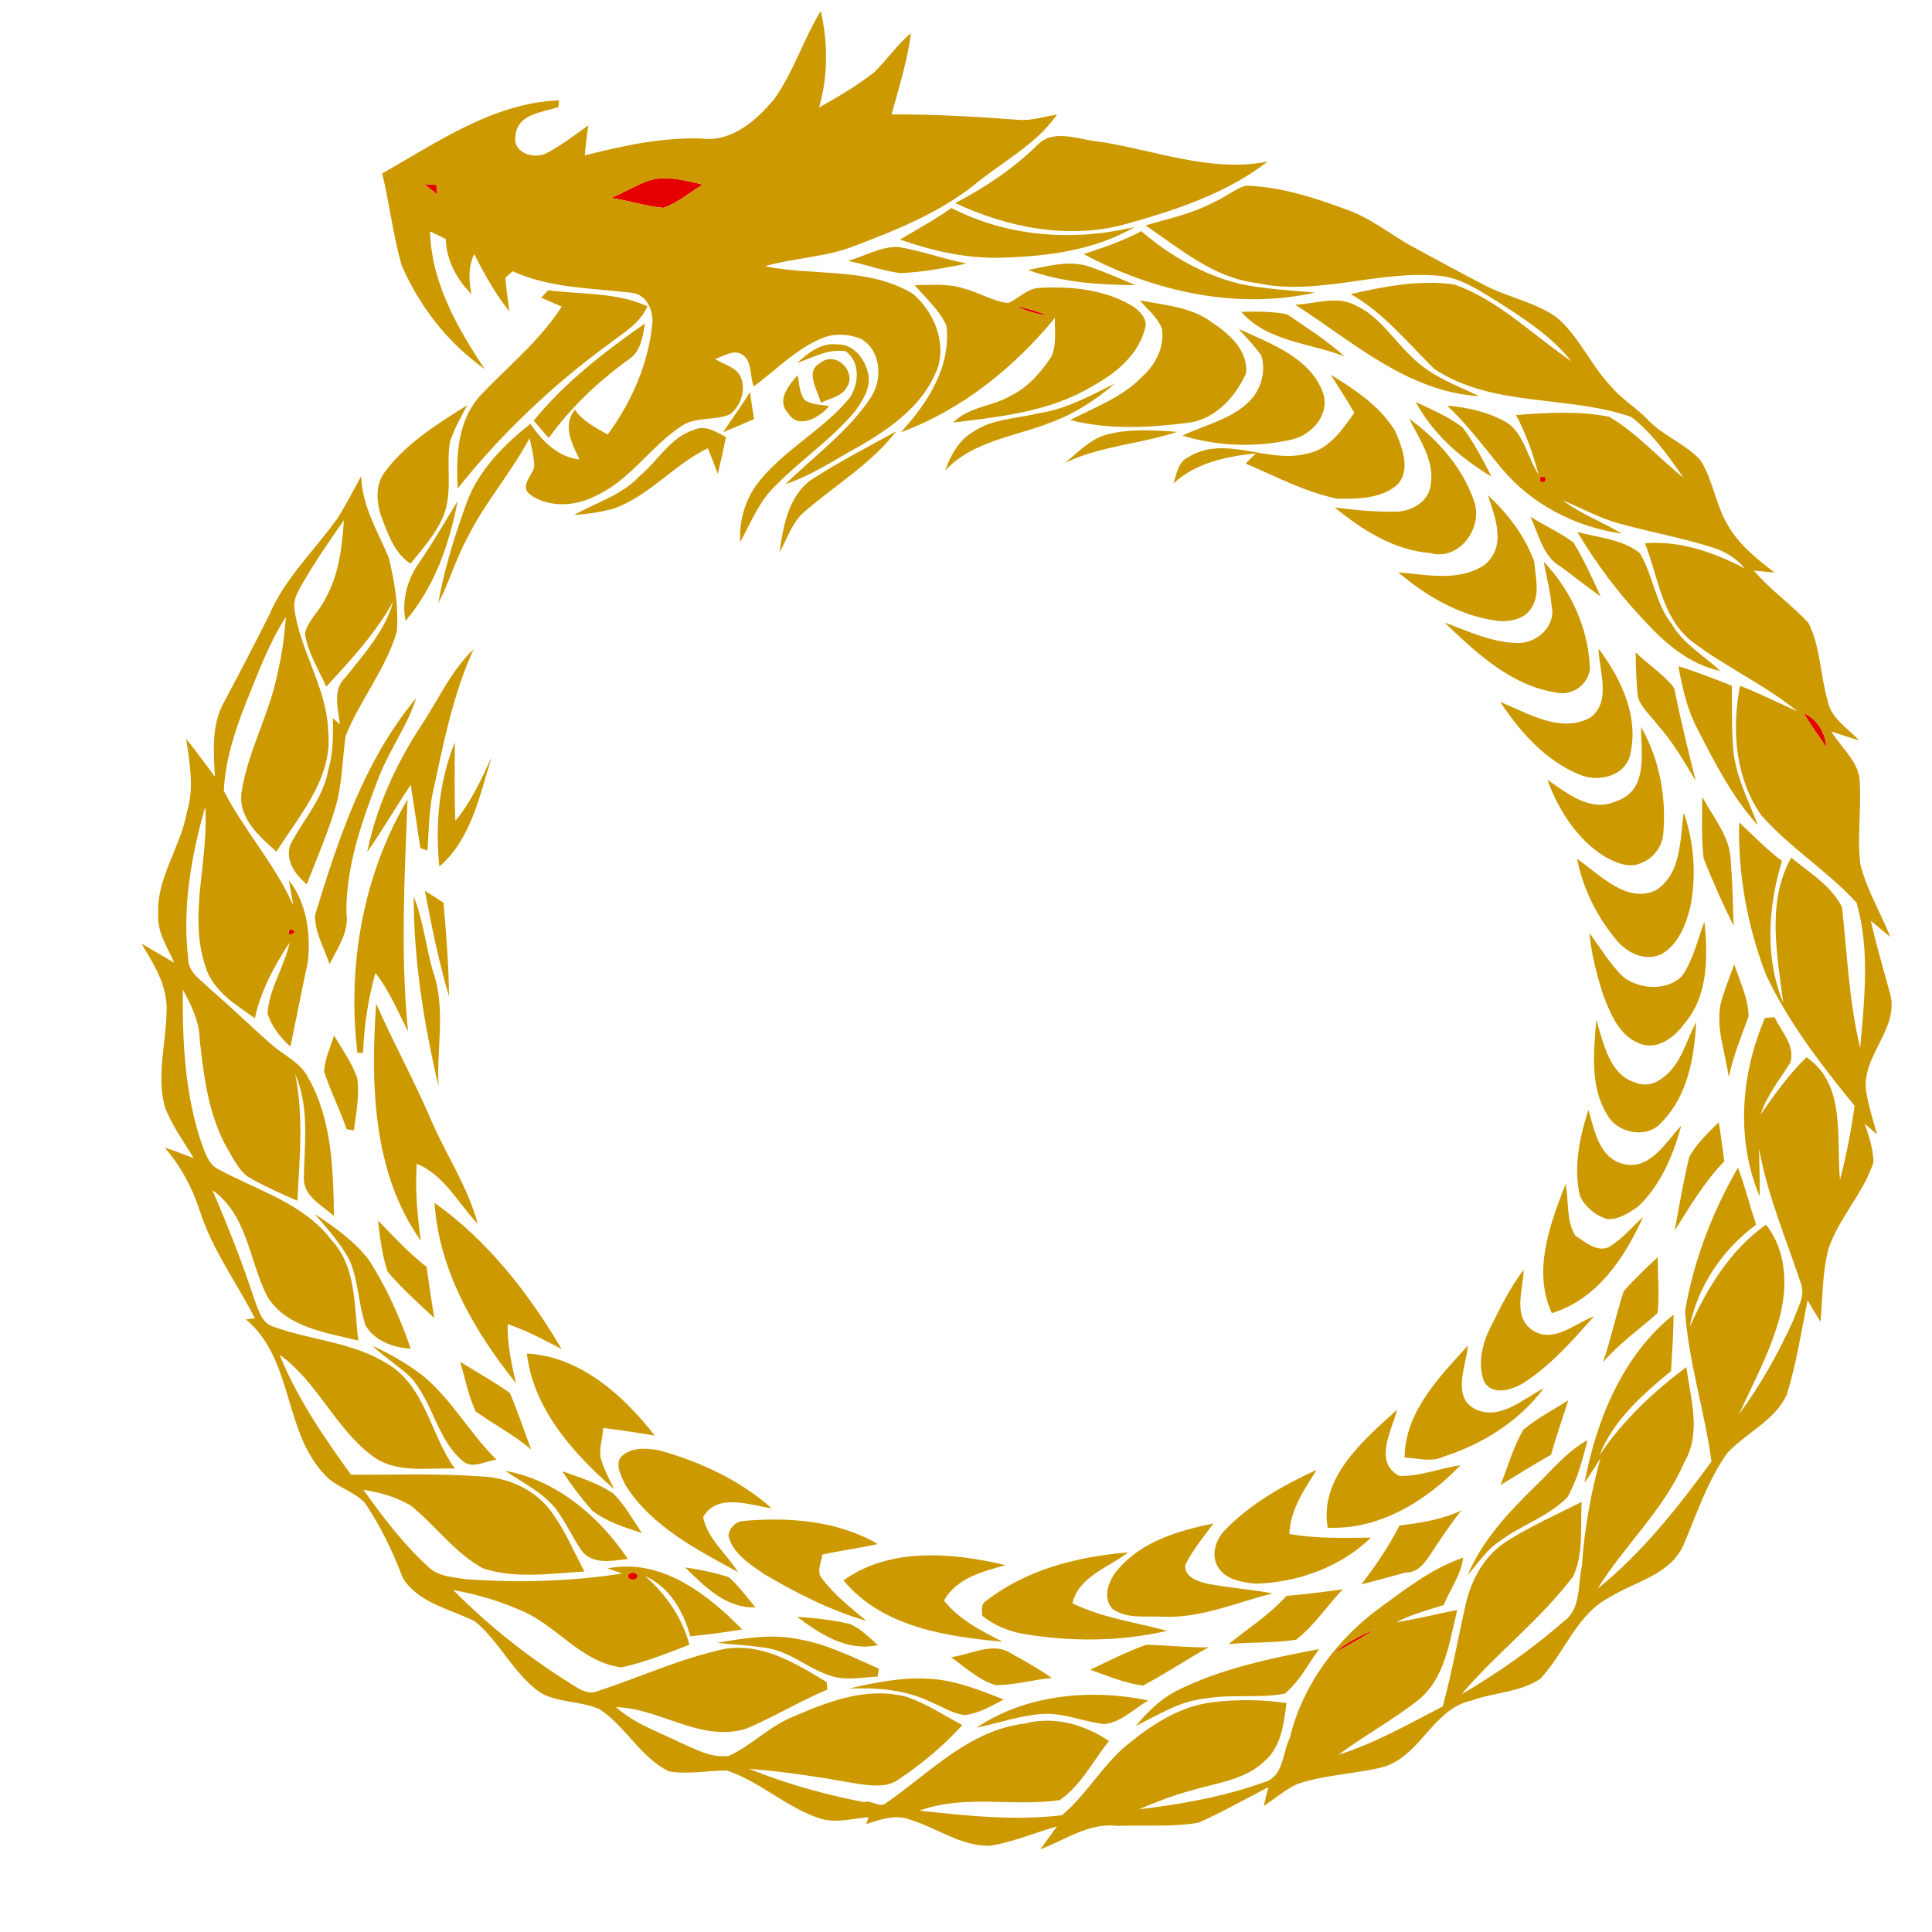 <?xml version="1.0" encoding="UTF-8"?>
<svg width="600pt" height="600pt" version="1.1" viewBox="0 0 600 600" xmlns="http://www.w3.org/2000/svg">
 <path d="m201.1 56.22c5.68-2.02 11.6-0.08 17.19 1.09-4.08 2.43-7.85 5.78-12.36 7.25-5.44-0.5-10.69-2.3-16.1-3.08 3.79-1.69 7.41-3.74 11.27-5.26z" fill="#e50000"/>
 <path d="m131.7 57.15l3.81 0.27c0.08 0.74 0.25 2.24 0.33 2.98-1.4-1.06-2.78-2.15-4.14-3.25z" fill="#e50000"/>
 <path d="m315.6 95.11c3.36 0.59 6.63 1.59 9.77 2.92-3.38-0.49-6.68-1.46-9.77-2.92z" fill="#e50000"/>
 <path d="m478.4 148.15c1.4-0.44 1.88 0.05 1.45 1.45-1.4 0.43-1.89-0.06-1.45-1.45z" fill="#e50000"/>
 <path d="m560.11 221.43c4.38 1.97 6.67 6.11 7.18 10.75-2.47-3.54-4.92-7.08-7.18-10.75z" fill="#e50000"/>
 <path d="m90.13 288.53c3.91 0.79-2.3 3.44 0 0z" fill="#e50000"/>
 <path d="m195.01 489.22c0.56-1.08 2.42-1.08 2.98 0 0.35 1.8-3.34 1.8-2.98 0z" fill="#e50000"/>
 <path d="m414.24 513.37c3.86-3.18 8.35-5.47 12.91-7.48-4.17 2.72-8.52 5.14-12.91 7.48z" fill="#e50000"/>
 <g fill="#cc990099">
  <path d="m240.55 30.62c5.95-8.44 9.02-18.45 14.35-27.24 2.24 9.94 2.29 20.19-0.53 29.99 5.92-3.29 11.76-6.75 17.12-10.91 3.97-3.88 7.09-8.6 11.41-12.14-1.09 8.6-3.74 16.88-6.02 25.22 13.06-0.08 26.11 0.67 39.13 1.66 4.17 0.41 8.2-0.99 12.27-1.63-6.58 9.46-17.11 14.68-25.77 21.89-11.01 8.73-24.19 13.99-37.2 18.93-8.9 3.51-18.63 3.67-27.76 6.29 15.27 3.16 32.36 0.14 46.13 8.68 6.04 5.36 9.87 13.95 7.8 22.04-3.94 12.03-14.93 19.71-25.46 25.67-7.24 3.99-14.2 8.68-22.09 11.29 8.99-8.82 19.51-16.31 26.53-26.95 3.68-5.6 3.2-14.25-2.81-18.04-3.89-1.68-8.6-2-12.51-0.27-8.06 3.36-14.13 9.8-21.04 14.9-1.32-2.93-0.37-7.58-3.4-9.75-2.74-2.01-5.91 0.4-8.64 1.25 2.39 1.55 5.88 2.27 7.57 4.86 2.36 4.02 0.62 9.54-2.89 12.3-4.65 2.01-10.24 0.72-14.69 3.39-9.83 6.29-16.24 17.04-27.05 21.94-6.29 3.34-14.62 3.81-20.54-0.51-3.02-2.61 0.74-5.68 1.45-8.46 0.04-3.05-0.91-6.03-1.43-9.02-5.69 10.82-13.96 20.07-19.36 31.06-3.57 6.5-5.57 13.7-9.01 20.25 1.84-10.7 5.17-21.1 8.85-31.29 3.7-10.03 11.54-17.85 19.74-24.4 3.68 5.31 8.44 10.34 15.3 11.08-2.37-4.81-5.39-10.54-1.48-15.46 2.52 3.61 6.48 5.6 10.21 7.72 7.36-10.04 12.59-21.88 13.85-34.34 0.41-4.18-1.78-9.21-6.44-9.7-12.39-1.47-25.34-1.39-36.94-6.68-0.75 0.69-1.51 1.38-2.27 2.06 0.33 3.48 0.78 6.94 1.24 10.41-4.35-5.49-7.79-11.6-10.89-17.84-1.9 3.95-1.73 8.31-0.85 12.5-4.61-4.66-7.77-10.45-8-17.14-1.62-0.8-3.25-1.59-4.87-2.38 0.35 15.77 8.46 30 16.98 42.77-11.43-8.09-20.32-19.47-25.83-32.3-2.65-9.34-3.75-19.04-6.01-28.47 17.17-9.68 34.55-21.92 54.93-22.69-0.04 0.52-0.14 1.58-0.18 2.1-5.01 1.61-12.87 2.15-13.35 8.87-1.07 5.23 5.52 7.47 9.58 5.48 4.61-2.48 8.81-5.62 13.03-8.69-0.45 3.1-0.89 6.21-1.08 9.34 11.92-3.02 24-5.68 36.4-5.22 9.36 1.1 17.03-5.75 22.52-12.42m-39.45 25.6c-3.86 1.52-7.48 3.57-11.27 5.26 5.41 0.78 10.66 2.58 16.1 3.08 4.51-1.47 8.28-4.82 12.36-7.25-5.59-1.17-11.51-3.11-17.19-1.09m-69.4 0.93c1.36 1.1 2.74 2.19 4.14 3.25-0.08-0.74-0.25-2.24-0.33-2.98l-3.81-0.27z"/>
  <path d="m322.12 45.08c5.16-5.49 13.57-1.4 19.87-1.01 17.07 2.74 34.26 9.56 51.68 6.11-12.91 9.99-28.7 15.12-44.21 19.45-17.67 4.81-36.52 1.08-52.81-6.57 9.25-4.8 18.01-10.65 25.47-17.98z"/>
  <path d="m376.92 62.81c3.45-1.44 6.37-4.02 9.95-5.15 10.73 0.32 21.12 3.63 31.11 7.36 7.74 2.6 13.98 8.02 21.11 11.81 7.59 4.11 15.17 8.26 22.86 12.19 7.05 3.49 15.09 4.95 21.55 9.6 6.93 5.9 10.45 14.69 16.69 21.23 3.34 4.12 8.04 6.78 11.67 10.62 4.75 4.96 11.56 7.38 16.2 12.41 3.89 6.1 4.69 13.61 8.31 19.85 3.51 6.26 9.15 10.85 14.78 15.12-2.16-0.21-4.32-0.45-6.48-0.65 5.07 5.96 11.56 10.51 16.9 16.17 3.81 7.39 3.67 16.14 5.97 24.02 0.93 5.6 6.21 8.68 9.83 12.54-2.91-0.84-5.77-1.81-8.63-2.77 3.13 5.25 9.11 9.77 8.85 16.47 0.43 8.23-0.84 16.5 0.14 24.71 1.98 7.97 6.29 15.09 9.36 22.66-2.05-1.68-4.09-3.36-6.11-5.03 1.73 7.45 3.86 14.8 5.88 22.18 3.48 11.23-9.28 19.98-7.24 31.23 0.75 4.38 2.1 8.61 3.29 12.88-1.27-1.07-2.53-2.16-3.78-3.25 1.31 3.88 2.6 7.81 2.69 11.96-3.15 9.64-10.65 17.17-13.95 26.77-1.94 7.41-1.83 15.13-2.49 22.72-1.39-2.19-2.7-4.43-4.01-6.65-1.97 9.77-3.5 19.67-6.43 29.21-3.68 8.22-12.67 11.91-18.51 18.24-6.2 8.68-9.48 18.92-13.63 28.62-4.2 9.25-14.93 11.23-22.85 16.12-10.39 5.36-13.97 17.27-21.58 25.35-6.25 4.24-14.38 4.22-21.33 6.75-12.23 2.58-16.01 17.79-28.05 20.81-8.61 2.03-17.61 2.29-26.05 5.11-3.8 1.75-6.96 4.58-10.47 6.82 0.45-1.95 0.95-3.9 1.44-5.83-7.2 3.73-14.28 7.75-21.69 11.05-8.32 1.4-16.85 0.68-25.25 0.98-8.75-1.08-16.08 4.34-23.87 7.28 1.71-2.39 3.45-4.74 5.16-7.13-6.96 2-13.72 4.93-20.91 6.03-8.9 0.17-16.24-5.48-24.44-8.01-4.61-1.93-9.49-0.16-13.92 1.28 0.25-0.72 0.5-1.43 0.76-2.14-5.07 0.38-10.41 2.04-15.38 0.3-10.3-3.43-18.4-11.42-28.69-14.81-5.99 0.03-11.99 1.28-17.98 0.27-8.83-4.39-13.37-13.92-21.44-19.28-5.76-2.58-12.57-1.97-18.16-4.98-8.52-5.78-12.73-15.8-20.55-22.3-7.62-3.83-17.46-5.64-22.37-13.35-3.19-8.2-6.92-16.24-11.9-23.52-3.04-3.18-7.49-4.49-10.9-7.2-14.64-13.15-10.68-36.99-26.02-49.72 0.94-0.13 1.87-0.25 2.81-0.35-5.72-11.14-13.29-21.38-17.13-33.42-2.33-7.19-5.96-13.91-10.91-19.62 3.05 0.99 6.03 2.16 9.02 3.32-3.1-5.2-6.76-10.17-8.95-15.84-2.79-10.47 0.77-21.18 0.54-31.73-0.4-7.16-4.27-13.16-7.82-19.09 3.39 1.98 6.79 3.96 10.18 5.95-2.07-4.84-5.35-9.46-4.96-14.98-0.57-11.47 7.06-21 8.94-31.98 2.3-7.38 0.78-15.16-0.24-22.6 3.05 3.86 5.93 7.86 8.91 11.78-0.41-7.63-1.12-15.85 2.65-22.82 4.89-9.11 9.65-18.3 14.28-27.56 4.87-11.37 14.11-19.97 21.17-29.92 2.69-4.2 4.89-8.68 7.33-13.02 0.22 9.24 5.09 17.04 8.53 25.28 1.87 7.51 3.14 15.39 2.51 23.14-3.51 11.59-11.39 21.12-15.9 32.26-1.02 7.5-1.04 15.19-3.23 22.5-2.45 8.04-5.78 15.75-8.83 23.57-3.55-3.06-6.87-7.34-5.02-12.44 3.95-7.65 10.27-14.4 11.72-23.19 1.59-5.18 1.46-10.6 1.43-15.95 0.72 0.64 1.44 1.28 2.16 1.93-0.49-4.95-2.46-10.79 1.81-14.7 5.73-7.27 12.22-14.35 14.77-23.49-5.49 9.89-13.18 18.17-20.79 26.45-2.44-5.38-5.73-10.56-6.64-16.47 0.89-4.09 4.54-6.96 6.27-10.7 4.25-7.49 5.28-16.09 5.84-24.51-4.65 6.54-9.13 13.21-13.18 20.14-1.19 2.18-2.49 4.55-2.24 7.12 1.7 13.23 10.11 24.71 10.53 38.22 1.52 14.51-8.86 26.02-16.07 37.45-5.36-4.8-11.92-10.42-10.83-18.46 1.9-12.51 8.39-23.69 10.97-36.02 1.47-6.05 2.38-12.24 2.79-18.46-5.31 8.35-8.74 17.67-12.42 26.8-3.45 8.72-6.44 17.91-6.85 27.27 6.33 12.31 15.9 22.78 21.55 35.52-0.42-2.6-0.89-5.18-1.34-7.77 5.58 7.12 6.86 16.69 5.87 25.46-1.87 8.72-3.58 17.47-5.39 26.21-3.14-2.79-5.77-6.22-7.12-10.22 0.45-7.87 5.3-14.51 6.86-22.13-4.75 7.24-8.91 14.96-10.79 23.5-6.08-4.28-13.02-8.44-15.35-16.01-5.39-16.14 1.12-33.11-0.07-49.62-4.32 15.18-7.14 31.13-5.3 46.92-0.1 4.73 4.34 7 7.14 9.97 6.64 5.65 12.81 11.81 19.42 17.5 3.64 3.05 8.37 5.15 10.62 9.55 7.5 13.09 7.86 28.53 8.11 43.2-3.58-3.39-9.35-6.06-9.37-11.66 0.2-10.9 1.83-22.17-2.68-32.47 2.66 13.03 1.38 26.2 0.68 39.33-4.88-2.12-9.75-4.3-14.41-6.89-3.48-1.89-5.13-5.7-7.11-8.92-5.99-10.35-7.5-22.42-8.8-34.11-0.07-5.69-2.61-10.8-5.25-15.66-0.16 16.08 0.62 32.52 5.86 47.87 1.15 2.93 2.11 6.47 5.2 7.94 12.06 6.56 26.44 10.55 35.07 21.94 7.86 8.43 7.02 20.55 8.36 31.27-9.99-2.53-22.07-4-28.14-13.49-5.74-10.99-6.15-25.47-17.16-33.24 4.83 11.25 9.37 22.62 13.13 34.28 1.26 3.06 2.2 7.13 5.85 8.13 11.47 4.18 24.23 4.73 34.83 11.21 12.25 6.83 13.81 22.18 21.45 32.85-8.76-0.29-18.59 1.68-26.04-4.27-11.23-8.63-16.78-22.82-28.37-31.1 5.44 13.48 13.72 25.58 22.21 37.29 13.47 0.04 26.96-0.47 40.41 0.53 8.9 0.29 17.88 4.63 22.71 12.29 3.77 5.35 6.23 11.48 9.36 17.22-10.45 0.6-21.4 2.38-31.54-1-8.83-4.81-14.72-13.32-22.45-19.52-4.48-2.63-9.58-4.04-14.68-4.87 6.12 8.57 12.56 17.05 20.39 24.15 3.06 2.84 7.54 3 11.42 3.63 16.19 1.2 32.55 0.72 48.61-1.75-1.52-0.54-3.04-1.07-4.55-1.6 16.54-3.28 30.94 7.89 41.78 18.96-5.34 0.91-10.71 1.59-16.1 2.12-2.17-7.75-6.4-15.3-14.09-18.72 6.56 5.71 11.58 12.91 13.8 21.35-6.93 2.66-13.85 5.48-21.13 7.04-12.81-1.66-20.33-13.54-31.88-17.99-6.5-2.85-13.39-4.77-20.35-6.05 11.46 11.59 24.4 21.71 38.31 30.21 1.85 1.12 4.07 2.14 6.24 1.31 12.98-4.26 25.52-10.02 38.87-13.04 12.07-2.49 22.75 4.2 32.59 10.12 0.04 0.58 0.13 1.75 0.17 2.34-8.56 3.59-16.53 8.46-25.05 12.09-14.18 4.45-26.63-6.27-40.57-6.66 5.63 5.1 12.97 7.58 19.68 10.88 4.89 2.11 9.89 5.06 15.47 4.25 7.22-3.43 12.94-9.54 20.47-12.42 10.93-4.74 22.94-9.17 34.99-5.79 5.99 2.13 11.36 5.66 16.93 8.67-5.88 6.52-12.71 12.17-20.01 17.04-3.75 2.49-8.48 1.71-12.69 1.15-11.1-1.96-22.25-3.78-33.49-4.6 11.53 4.65 23.55 7.99 35.75 10.34 1.77-0.92 4.79 1.89 6.68 0.34 13.58-9.37 25.84-22.68 43.09-24.73 9.08-2.44 18.65 0.2 26.22 5.41-4.94 6.19-8.72 13.86-15.32 18.36-14.4 2.1-29.45-1.89-43.53 3.25 14.66 1.59 29.56 3.21 44.26 1.42 7.92-6.6 12.96-16.29 21.24-22.66 7.41-5.98 15.92-11.29 25.56-12.43 7.59-0.92 15.35-0.87 22.93 0.25-0.83 6.29-1.56 13.48-6.7 17.94-6.16 6.04-15.06 6.81-22.89 9.24-5.58 1.44-10.94 3.61-16.25 5.82 13.18-1.54 26.43-3.92 38.94-8.41 6.03-1.7 5.63-9.15 7.94-13.76 3.96-16.54 14.76-30.87 28.41-40.73 7.96-5.81 15.96-12.02 25.41-15.23-0.61 5.34-4.08 9.79-6.03 14.7-4.98 1.55-10.05 2.92-14.71 5.32 6.37-0.95 12.6-2.56 18.92-3.8-2.48 9.86-3.74 21.49-12.37 28.19-7.79 6.14-16.58 10.82-24.49 16.79 11.37-3.64 21.82-9.54 32.36-15.04 2.86-10.49 4.74-21.19 7.14-31.78 1.79-7.88 6.05-15.45 13.12-19.73 7.3-4.56 15.17-8.12 22.86-11.96-0.42 7.66 0.7 15.99-2.65 23.14-10.16 13.45-23.77 23.76-34.66 36.58 11.24-6.53 21.92-14.07 31.73-22.6 5.5-3.92 4.36-11.44 5.66-17.24 0.77-11.32 2.73-22.5 5.76-33.42-1.62 2.54-3.2 5.12-4.95 7.58 3.73-19.53 11.75-39.47 27.66-52.21 0.01 5.86-0.47 11.68-0.79 17.53-8.91 7.32-17.87 15.21-22.25 26.19 7.21-10.8 16.68-19.66 27.01-27.43 1.32 9.68 4.72 20.44-0.6 29.48-6.32 14.8-18.58 25.78-26.94 39.32 13.85-11.14 24.9-25.22 35.35-39.48-2.1-15.69-7.15-30.93-8.2-46.75 2.67-15.64 8.47-30.81 16.44-44.52 2.17 5.81 3.66 11.85 5.61 17.74-10.45 7.68-18.11 19.07-20.67 31.82 5.51-12.17 12.64-24 23.73-31.84 6.42 7.94 6.79 19.03 4.31 28.58-2.83 10.63-8.12 20.32-12.66 30.27 6.71-9.08 12.24-18.98 16.89-29.25 1.19-3.59 3.75-7.35 2.37-11.25-4.65-13.88-10.42-27.52-13.05-41.98 0.03 4.92 0.32 9.88 0.17 14.81-7.42-17.74-5.81-37.98 1.68-55.4 0.75-0.05 2.24-0.15 2.99-0.2 2.03 4.51 6.58 8.82 4.81 14.21-3.28 5.2-7.27 10.07-9.15 16.02 4.31-6.27 8.76-12.49 14.25-17.81 12.37 8.48 9.16 25.1 10.39 38.02 2-7.54 3.45-15.21 4.56-22.92-10.39-12.72-20.52-25.85-27.56-40.76-5.74-15.04-8.73-31.17-8.32-47.29 4.38 4.06 8.53 8.39 13.31 12.02-4.36 14.14-5.37 30.05 0.37 43.95-1.84-14.91-5.26-31.15 2.5-45.01 5.59 4.62 12.45 8.72 15.77 15.38 1.6 14.59 2.18 29.36 5.64 43.7 1.31-14.93 3.09-30.58-1.14-45.11-9.08-9.91-20.76-17.08-29.64-27.2-8.07-11.66-9.14-26.52-6.55-40.15 6.06 2.34 11.87 5.29 17.81 7.94-10.29-8.45-22.61-13.87-33.11-22-9.1-7.55-10.08-19.87-14.22-30.19 10.97-0.9 21.36 2.84 30.94 7.75-2.53-3.13-6.05-5.23-9.87-6.42-9.63-3.06-19.61-4.84-29.33-7.55-6-1.64-11.43-4.75-17.17-7.06 5.58 4.26 12.28 6.63 18.23 10.27-14.24-2-27.93-9.03-37.2-20.12-5.54-6.64-10.64-13.69-17.01-19.59 6.6 0.49 13.3 2.07 19.01 5.52 5.05 3.9 5.99 10.72 9.36 15.84-1.7-6.38-3.86-12.63-6.98-18.46 9.62-0.74 19.36-1.35 28.91 0.52 8.65 5.09 15.31 12.78 23.13 18.97-4.8-6.78-9.62-13.82-16.28-18.91-19.85-6.88-43.12-2.87-61.18-14.93-8.29-8.15-15.65-17.4-25.93-23.22 10.49-2.37 21.41-4.55 32.2-2.96 13.87 4.89 24.4 15.72 36.37 23.86-6.47-8.13-15.42-13.7-24.05-19.24-5.46-3.32-11.05-7.01-17.66-7.39-18.81-1.61-37.49 6.43-56.24 2.26-13.31-1.62-23.66-10.65-34.35-17.85 7.14-2.12 14.56-3.61 21.17-7.2m101.48 85.34c-0.44 1.39 0.05 1.88 1.45 1.45 0.43-1.4-0.05-1.89-1.45-1.45m81.71 73.28c2.26 3.67 4.71 7.21 7.18 10.75-0.51-4.64-2.8-8.78-7.18-10.75m-469.98 67.1c-2.3 3.44 3.91 0.79 0 0m104.88 200.69c-0.36 1.8 3.33 1.8 2.98 0-0.56-1.08-2.42-1.08-2.98 0m219.23 24.15c4.39-2.34 8.74-4.76 12.91-7.48-4.56 2.01-9.05 4.3-12.91 7.48z"/>
  <path d="m295.47 64.59c17.52 9.01 37.96 10.48 56.97 5.88-12.13 7.09-26.6 9.1-40.44 9.51-11.09 0.54-22.08-1.95-32.5-5.58 5.37-3.19 10.87-6.18 15.97-9.81z"/>
  <path d="m354.42 71.79c8.8 7.56 19.13 13.5 30.45 16.33 7.72 1.65 15.63 2.03 23.49 2.75-24.36 5.44-50.1-0.33-71.83-11.96 6.1-2 12.22-4.05 17.89-7.12z"/>
  <path d="m263.37 81.03c5.1-1.48 10.03-4.44 15.47-4.35 7.25 1.13 14.17 3.81 21.4 5.15-6.77 1.41-13.61 2.68-20.53 3-5.56-0.68-10.87-2.73-16.34-3.8z"/>
  <path d="m319.31 83.85c6.1-1.18 12.63-3.13 18.81-1.1 4.93 1.67 9.69 3.76 14.48 5.8-11.24-0.08-22.65-0.79-33.29-4.7z"/>
  <path d="m284.05 88.53c5.16 0.04 10.47-0.6 15.46 1.15 4.64 1.13 8.8 3.94 13.61 4.43 3.2-1.34 5.66-4.33 9.3-4.68 9.95-0.62 20.73 0.41 29.42 5.71 2.28 1.53 4.9 4.26 3.65 7.23-2.26 8.26-9.29 13.75-16.46 17.69-12.94 7.75-28.31 9.38-43 11.16 4.83-4.95 12.21-4.96 17.92-8.35 5.38-2.64 9.42-7.31 12.65-12.25 1.56-3.73 0.92-7.93 1.02-11.89-12.66 15.41-28.97 28.58-47.82 35.5 8.21-9 15.64-20.27 14.13-33.1-2.2-4.92-6.47-8.55-9.88-12.6m31.55 6.58c3.09 1.46 6.39 2.43 9.77 2.92-3.14-1.33-6.41-2.33-9.77-2.92z"/>
  <path d="m170.26 90.15c10.28 1.35 21.19 0.56 30.82 4.98-2.37 5.42-7.7 8.34-12.16 11.83-17.48 12.76-33.26 27.8-46.75 44.7-0.62-10.15-0.06-21.36 7.32-29.18 8.51-8.89 18.22-16.79 24.96-27.23-2.12-0.96-4.24-1.89-6.37-2.79 0.72-0.77 1.45-1.54 2.18-2.31z"/>
  <path d="m354.01 93.27c7.47 1.51 15.69 1.99 22.06 6.63 5.41 3.55 11.52 8.71 10.93 15.96-3.2 7.26-9.44 14.18-17.66 15.4-12.28 1.57-24.9 2.29-37.01-0.81 7.79-4.02 16.32-7.1 22.51-13.6 4.06-3.68 6.85-9.07 6.01-14.71-1.3-3.59-4.49-5.99-6.84-8.87z"/>
  <path d="m402.25 94.64c6.15-0.2 12.99-3.02 18.82 0.25 7.28 3.29 11.54 10.56 17.23 15.81 5.77 6 13.74 8.82 21.07 12.34-22.31-1.4-39.25-16.94-57.12-28.4z"/>
  <path d="m385.47 96.84c4.72-0.14 9.5-0.13 14.15 0.73 6.16 4.11 12.44 8.2 17.99 13.14-10.86-4.25-24.01-4.58-32.14-13.87z"/>
  <path d="m165.76 130.62c9.7-11.95 22.03-21.4 34.56-30.19-0.67 3.88-1.27 8.6-4.84 11.03-9.54 6.87-18.17 14.99-25.05 24.56-1.61-1.75-3.16-3.56-4.67-5.4z"/>
  <path d="m384.66 102.14c9.83 4.56 22.29 8.83 26.29 20.05 2.01 6.63-3.5 12.76-9.56 14.27-11.24 2.58-23.12 2.18-34.14-1.18 7.31-3.51 15.92-5.19 21.54-11.48 3.05-3.65 4.38-8.91 2.86-13.48-2.09-2.93-4.62-5.48-6.99-8.18z"/>
  <path d="m247.6 112.7c3.43-3.12 7.39-6.38 12.45-5.74 4.84-0.17 8.43 4.3 9.45 8.65 1.28 4.37-1.46 8.64-3.91 12.02-7.98 9.69-18.86 16.4-27.16 25.78-3.57 4.54-5.83 9.93-8.57 14.98-0.3-6.23 1.3-12.51 4.93-17.61 7.92-10.78 20.45-16.81 28.94-27.05 3.08-4.26 3.54-11.27-1.05-14.63-5.42-0.92-10.18 1.93-15.08 3.6z"/>
  <path d="m254.76 112.72c4.83-3.97 11.22 2.74 8.35 7.34-1.48 3.1-5.51 3.66-8.18 5.04-0.97-3.92-5.1-9.75-0.17-12.38z"/>
  <path d="m244.71 128.26c-3.66-3.93 0.28-8.66 3.01-11.77 0.54 2.57 0.47 5.51 2.12 7.67 2.15 1.63 5.11 1.44 7.67 1.96-3 3.55-9.59 7.44-12.8 2.14z"/>
  <path d="m413.26 116.37c7.49 4.61 15.29 9.73 19.96 17.4 2.21 4.96 5.15 12.49 0.53 16.96-5.12 4.19-12.37 4.29-18.62 4.12-9.95-2.11-19-6.91-28.28-10.89 1.04-1.07 2.1-2.13 3.15-3.19-9.14 1.01-18.62 2.91-25.58 9.38 1.02-2.91 1.41-6.69 4.58-8.15 11.49-7.19 24.66 2.15 36.89-1.12 6.79-1.2 10.99-7.45 14.7-12.68-2.31-4.02-4.84-7.92-7.33-11.83z"/>
  <path d="m322.39 128.37c8.6-1.23 16.24-5.49 23.9-9.28-5.97 5.1-12.66 9.48-20.07 12.15-11.1 4.39-24.18 5.71-32.7 14.9 1.68-4.66 4.18-9.39 8.61-11.97 5.97-4.14 13.46-4.11 20.26-5.8z"/>
  <path d="m224.57 134.2c2.76-4.16 5.77-8.14 8.31-12.44 0.45 2.8 0.85 5.59 1.3 8.39-3.18 1.42-6.38 2.76-9.61 4.05z"/>
  <path d="m439.67 124.83c4.96 2.41 10.18 4.55 14.58 7.93 3.52 4.74 6.26 10.01 8.95 15.26-9.61-5.77-18.18-13.18-23.53-23.19z"/>
  <path d="m119.13 147.08c6.63-9.2 16.5-15.28 25.94-21.23-1.92 3.75-4.09 7.41-5.35 11.46-1.19 7.5 0.88 15.31-1.87 22.58-2.3 5.76-6.53 10.4-10.37 15.17-4.76-3.15-6.79-8.67-8.74-13.77-1.75-4.51-2.36-9.96 0.39-14.21z"/>
  <path d="m437.65 130.05c8.77 6.35 16.43 14.97 20.03 25.31 3.22 8.13-4.3 18.97-13.51 16.4-11.32-0.91-21.11-7.18-29.67-14.16 6.45 0.83 12.94 1.46 19.47 1.28 4.54-0.2 9.39-2.97 10.25-7.75 1.63-7.78-3.35-14.52-6.57-21.08z"/>
  <path d="m215.46 133.51c3.73-1.65 6.9 0.66 9.99 2.21-0.76 3.82-1.6 7.64-2.55 11.43-0.99-2.7-1.96-5.32-3.09-7.94-10.38 5.01-17.99 14.58-28.9 18.63-4.11 1.15-8.33 1.85-12.59 2.08 6.89-3.93 14.91-6.16 20.41-12.17 5.6-4.62 9.46-11.97 16.73-14.24z"/>
  <path d="m343.09 135.13c7.32-2.08 14.99-1.55 22.48-1.02-11.48 3.84-23.87 4.33-34.88 9.66 3.93-3.11 7.51-7.06 12.4-8.64z"/>
  <path d="m251.94 148.99c8.52-5.5 17.54-10.16 26.41-15.06-7.79 10.09-18.96 16.71-28.48 24.95-3.9 3.32-5.35 8.4-7.81 12.71 1.21-8.16 2.72-17.45 9.88-22.6z"/>
  <path d="m462.02 153.73c6.21 5.75 11.57 12.72 14.47 20.71 0.36 4.8 2 10.62-1.22 14.83-2.22 3.19-6.57 3.84-10.16 3.56-11.58-1.51-22.09-7.59-30.84-15.08 8.82 0.72 18.43 2.92 26.42-2.06 7.38-5.62 3.77-14.85 1.33-21.96z"/>
  <path d="m130.42 174.38c4.21-6.05 7.79-12.49 11.69-18.73-2.53 13.3-7.22 26.75-16.16 37.15-1.31-6.45 0.63-13.17 4.47-18.42z"/>
  <path d="m475.26 160.45c4.39 2.78 9.21 4.93 13.4 8.02 3.23 5.36 5.85 11.07 8.43 16.77-4.13-2.97-8.17-6.05-12.2-9.14-5.82-3.2-6.97-10.19-9.63-15.65z"/>
  <path d="m489.88 165.2c6.49 1.79 13.94 2.26 19.37 6.55 4.17 6.89 4.82 15.63 9.95 22.11 3.62 6.19 9.99 9.76 15.1 14.53-9.65-2.03-17.39-8.75-23.84-15.87-7.87-8.28-14.77-17.49-20.58-27.32z"/>
  <path d="m479.42 174.47c8.59 8.96 14 20.96 14.34 33.41-0.63 4.91-5.82 8.47-10.75 7.15-13.93-2.23-24.59-12.34-34.42-21.73 7.53 2.82 15.09 6.44 23.29 6.39 5.75-0.16 11.51-5.55 9.95-11.69-0.37-4.58-1.62-9.02-2.41-13.53z"/>
  <path d="m130.6 225.63c5.43-8.04 9.36-17.24 16.5-24.02-6.64 14.42-9.52 30.13-12.9 45.53-1 5.61-1.07 11.34-1.45 17.03-0.55-0.2-1.65-0.58-2.2-0.78-1-6.56-1.99-13.12-2.98-19.67-4.65 6.86-8.75 14.07-13.52 20.86 2.83-13.95 8.84-27.05 16.55-38.95z"/>
  <path d="m496.44 201.43c7.11 9.46 12.84 21.57 9.65 33.62-2.04 6.28-9.96 7.84-15.52 5.53-10.59-4.34-18.48-13.26-24.67-22.61 8.5 3.49 18.83 9.9 27.97 4.89 6.69-4.88 2.73-14.58 2.57-21.43z"/>
  <path d="m507.97 202.59c3.83 3.82 8.71 6.76 11.97 11.13 1.94 9.65 4.28 19.2 6.67 28.75-3.61-5.98-7.12-12.09-11.79-17.31-2.08-2.82-5.01-5.22-6.15-8.64-0.53-4.63-0.65-9.28-0.7-13.93z"/>
  <path d="m521.25 206.89c5.61 1.77 11.11 3.91 16.59 6.06 0.09 6.98-0.12 13.99 0.53 20.95 1.07 7.94 4.77 15.05 7.58 22.44-8.11-8.9-13.53-19.74-18.99-30.34-3.08-5.96-4.53-12.56-5.71-19.11z"/>
  <path d="m97.82 284.27c7.25-23.76 15.25-48.08 31.44-67.47-2.7 8.51-8.13 15.8-11.42 24.07-5.25 13.63-10.38 27.77-10.27 42.59 0.93 5.97-2.75 10.91-5.21 15.96-1.66-4.97-4.58-9.84-4.54-15.15z"/>
  <path d="m509.64 225.74c5.78 10.18 7.98 22.06 6.86 33.67-0.54 4.03-3.48 7.58-7.36 8.82-3.78 1.43-7.81-0.56-11.05-2.37-8.54-5.5-14.11-14.34-17.54-23.72 6.07 4.18 13.41 10.26 21.28 6.72 10.21-3.33 7.78-14.96 7.81-23.12z"/>
  <path d="m136.44 269.11c-1.32-13.02-0.12-26.38 4.8-38.56 0.03 8.11-0.2 16.23 0.18 24.35 4.95-5.87 8.03-12.93 11.3-19.79-3.77 11.8-6.37 25.58-16.28 34z"/>
  <path d="m528.64 247.47c3.38 6.34 8.63 12.29 8.86 19.78 0.52 6.74 0.69 13.51 0.89 20.27-3.39-6.86-6.55-13.84-9.31-20.97-0.76-6.33-0.43-12.72-0.44-19.08z"/>
  <path d="m111 326.96c-3.21-26.96 1.69-55.19 15.56-78.68-0.92 24.01-2.22 48.09 0.15 72.07-3.1-6.21-5.81-12.67-10.11-18.19-2.31 8.09-3.51 16.4-3.86 24.8h-1.74z"/>
  <path d="m522.92 252.36c3.23 9.41 3.97 19.76 1.98 29.51-1.38 5.44-3.69 11.27-8.69 14.35-5.22 2.56-10.82-0.22-14.2-4.25-6.04-7.23-10.4-15.99-12.23-25.25 6.94 4.77 15.42 14.15 24.62 9.69 7.93-5.33 7.28-15.78 8.52-24.05z"/>
  <path d="m131.97 276.68c1.94 1.17 3.85 2.41 5.75 3.66 0.87 9.69 1.64 19.41 1.73 29.15-3.16-10.77-5.42-21.78-7.48-32.81z"/>
  <path d="m128.48 278.42c3.02 7.48 3.77 15.63 6 23.35 4.08 11.42 1.03 23.74 1.72 35.59-4.54-19.28-7.71-39.08-7.72-58.94z"/>
  <path d="m522.26 303.25c3.63-5.06 4.85-11.28 7.06-17 1.14 10.66 1.21 23.19-6.32 31.75-2.95 4.24-8.61 8.37-13.94 6.01-6.27-2.47-8.91-9.15-11.16-14.97-1.99-6.28-3.69-12.7-4.31-19.27 3.52 4.67 6.48 9.82 10.78 13.86 5.16 3.64 13.1 4.15 17.89-0.38z"/>
  <path d="m538.59 299.47c1.7 5.29 4.41 10.57 4.45 16.2-2.27 6.2-4.78 12.32-6.16 18.82-1.02-7.48-3.99-14.92-2.56-22.56 1.07-4.26 2.8-8.33 4.27-12.46z"/>
  <path d="m130.7 385.33c-15.05-21.15-15.6-48.8-13.88-73.63 5.41 12.27 11.9 24.02 17.15 36.36 4.66 10.73 11.38 20.65 14.4 32.06-6.04-6.4-10.43-15.24-18.94-18.7-0.58 8.01 0.18 15.98 1.27 23.91z"/>
  <path d="m499.01 345.98c-5.37-8.8-3.96-19.5-3.3-29.28 2.27 7.06 3.98 17.12 12.23 19.51 2.67 1.15 5.79 0.58 8.05-1.21 6.03-4.08 7.48-11.49 10.77-17.5-0.6 10.86-2.6 22.62-10.49 30.77-4.44 5.66-14.13 3.84-17.26-2.29z"/>
  <path d="m103.73 321.54c2.51 4.34 5.57 8.48 7.21 13.26 0.77 5.42-0.37 10.86-1.02 16.24-0.57-0.09-1.72-0.26-2.29-0.34-2-6.09-5.04-11.78-6.95-17.9 0.11-3.92 2-7.53 3.05-11.26z"/>
  <path d="m490.64 371.35c-2.03-8.94-0.09-18.11 2.66-26.68 1.83 6.16 3.2 14.58 10.38 16.68 8.57 2.51 13.47-6.49 18.44-11.76-2.46 9.19-6.39 18.48-13.39 25.12-2.77 1.89-5.95 4.08-9.45 3.91-3.68-1.01-7.04-3.8-8.64-7.27z"/>
  <path d="m524.62 359.3c2.28-4.18 5.8-7.49 9.18-10.78 0.62 4.03 1.15 8.09 1.7 12.14-6.21 6.36-10.69 14.07-15.43 21.52 1.46-7.64 2.69-15.33 4.55-22.88z"/>
  <path d="m481.93 407.79c-6.05-13.08-0.56-27.57 4.27-40.07 1.11 5.21 0.06 11.36 3.06 16.06 3.03 1.86 7 5.52 10.76 3.28 3.91-2.42 6.88-6.05 10.25-9.12-5.71 12.7-14.32 25.62-28.34 29.85z"/>
  <path d="m134.95 373.55c16.51 11.73 29.25 28.09 39.47 45.41-5.47-2.81-10.88-5.83-16.77-7.72-0.09 6.23 1.13 12.33 2.63 18.35-12.92-16.05-23.96-35.03-25.33-56.04z"/>
  <path d="m97.77 377.01c6.11 4.09 12.33 8.42 16.83 14.34 5.48 8.53 9.65 17.88 12.95 27.46-5.35-0.2-11.23-2.41-14.03-7.19-2.25-6.57-2.16-13.83-4.96-20.24-2.83-5.33-6.92-9.8-10.79-14.37z"/>
  <path d="m117.39 379.04c4.85 4.99 9.57 10.14 15.09 14.41 0.71 5.3 1.53 10.61 2.38 15.9-4.96-4.72-10.15-9.25-14.54-14.5-1.64-5.07-2.33-10.49-2.93-15.81z"/>
  <path d="m504.24 401c3.3-3.73 6.95-7.18 10.59-10.59-0.03 5.77 0.57 11.6-0.06 17.37-5.62 5.08-11.97 9.43-16.9 15.25 2.41-7.26 4.04-14.77 6.37-22.03z"/>
  <path d="m462.99 412c3.03-6.07 6.03-12.24 10.2-17.63-0.13 6.14-3.56 14.49 2.74 18.73 6.42 4.31 13.11-2.08 19.15-4.34-6.81 7.6-13.62 15.52-22.36 20.97-3.52 2.03-9.34 3.73-11.82-0.66-2.1-5.55-0.57-11.96 2.09-17.07z"/>
  <path d="m115.63 417.94c5.42 2.47 10.61 5.45 15.37 9.04 9.2 7.41 14.81 18.13 23.19 26.34-3.37 0.36-7.1 2.84-10.17 0.68-8.36-6.83-9.49-18.58-16.6-26.38-3.75-3.45-8.05-6.23-11.79-9.68z"/>
  <path d="m436.2 452.62c0.2-14.3 10.75-24.88 19.69-34.78-0.57 6.54-5.22 16.05 2.42 19.88 7.84 3.41 14.56-3.26 21.13-6.59-7.64 10.26-19.07 17.37-31.14 21.25-3.88 1.84-8.07 0.46-12.1 0.24z"/>
  <path d="m163.63 420.34c16.62 0.95 29.95 12.97 39.7 25.5-5.32-0.9-10.67-1.72-16.02-2.37-0.09 3.53-1.72 7.16-0.38 10.59 0.99 2.92 2.46 5.65 3.82 8.42-12.6-10.97-25.12-24.85-27.12-42.14z"/>
  <path d="m142.89 422.92c5.16 3.2 10.49 6.15 15.44 9.68 2.47 5.73 4.41 11.73 6.65 17.59-5.32-4.6-11.63-7.78-17.26-11.89-2.28-4.83-3.24-10.26-4.83-15.38z"/>
  <path d="m473.1 444.02c4.27-3.58 9.26-6.19 13.96-9.15-1.85 5.62-3.75 11.21-5.37 16.91-5.34 2.99-10.52 6.25-15.73 9.45 2.35-5.73 3.97-11.86 7.14-17.21z"/>
  <path d="m412.34 474.45c-2.73-15.57 11.2-27.3 21.56-36.66-1.74 6.58-7.45 16.46 0.74 20.58 6.33 0.19 12.61-2.42 18.94-3.35-10.73 11.19-25.19 20.1-41.24 19.43z"/>
  <path d="m476.67 461.67c5.25-5 9.91-10.89 16.36-14.44-1.55 6.05-3.14 12.24-6.22 17.71-5.94 6.07-14.4 8.67-21.12 13.73-4.08 2.65-6.68 6.85-9.85 10.41 4.52-10.73 12.61-19.37 20.83-27.41z"/>
  <path d="m193.72 451.71c3.07-2.29 7.32-1.96 10.92-1.32 12.72 3.53 25.08 9.22 35.03 18.04-6.84-1.01-17.01-4.9-21.3 2.73 1.33 6.75 7.29 11.37 10.8 17.04-12.79-6.93-26.68-14.11-34.76-26.71-1.39-2.83-4.11-7.46-0.69-9.78z"/>
  <path d="m156.87 456.77c15.98 2.86 29.29 14.22 38.11 27.39-4.83 0.53-10.88 1.94-14.37-2.59-2.87-4.29-5.02-9.02-8.12-13.15-4.21-5.1-10.23-8.02-15.62-11.65z"/>
  <path d="m174.61 456.92c5.39 1.86 10.93 3.67 15.74 6.79 3.65 3.57 6.12 8.16 8.98 12.36-5.38-1.7-10.91-3.47-15.43-6.96-3.38-3.84-6.48-7.92-9.29-12.19z"/>
  <path d="m380.32 475.29c7.97-8.29 18.19-14.03 28.55-18.81-3.82 6.19-8.17 12.32-8.44 19.91 8.36 1.48 16.89 1.25 25.34 1.13-9.45 9.18-22.76 13.92-35.8 14.31-4.19-0.4-9.32-1.21-11.68-5.14-2.31-3.62-0.77-8.52 2.03-11.4z"/>
  <path d="m434.64 473.75c6.56-0.78 13.2-1.8 19.21-4.68-3.4 4.25-6.42 8.78-9.4 13.35-1.91 2.82-4.04 6.07-8.04 5.96-4.56 1.22-9.08 2.54-13.66 3.66 4.48-5.75 8.55-11.81 11.89-18.29z"/>
  <path d="m230.38 472.39c14.29-1.31 29.56-0.26 42.23 7.13-5.7 1.26-11.52 1.99-17.22 3.27-0.27 2.31-1.79 4.98-0.34 7.13 3.86 5.25 9.06 9.3 14.02 13.46-11.24-3.26-21.8-8.65-31.84-14.59-4.36-3.05-9.67-6.27-11.01-11.83 0.24-2.22 1.93-4.18 4.16-4.57z"/>
  <path d="m347.29 487.27c7.42-8.62 18.82-11.98 29.56-14.15-3.09 4.25-6.56 8.27-8.81 13.07-0.04 3.75 4.07 4.97 7.04 5.67 6.67 1.26 13.47 1.75 20.16 2.98-11.32 2.81-22.31 7.82-34.24 7.24-5.14-0.3-11.16 0.82-15.59-2.51-3.2-3.65-0.95-9.15 1.88-12.3z"/>
  <path d="m306.22 497.2c12.54-9.84 28.53-13.79 44.14-15.09-6.15 4.77-15.3 7.42-17.33 15.82 9.31 4.5 19.58 5.91 29.47 8.53-14.67 3.38-30.05 3.45-44.85 0.93-4.56-0.8-8.99-2.7-12.59-5.59-0.12-1.59-0.48-3.67 1.16-4.6z"/>
  <path d="m261.96 490.8c14.45-10.37 33.83-8.64 50.27-4.73-7.19 2.03-15.16 4.03-19.07 10.99 4.73 6 11.53 9.36 18.16 12.78-17.61-1.62-37.36-4.54-49.36-19.04z"/>
  <path d="m212.75 486.78c4.58 0.66 9.13 1.59 13.55 3.01 3.15 2.71 5.6 6.18 8.28 9.37-9.24 0.35-15.73-6.52-21.83-12.38z"/>
  <path d="m399.49 495.62c5.86-0.48 11.71-1.24 17.54-2.07-4.92 5.14-8.88 11.32-14.52 15.68-6.91 1.07-14 0.7-20.97 1.37 6.04-4.91 12.75-9.1 17.95-14.98z"/>
  <path d="m247.52 502.11c5.49 0.34 10.98 1 16.36 2.21 3.42 1.4 6 4.25 8.79 6.59-9.71 2.05-17.84-3.38-25.15-8.8z"/>
  <path d="m222.69 510.21c8.59-1.51 17.51-2.95 26.16-0.98 8.49 1.57 16.24 5.58 24.09 8.99-0.1 0.62-0.29 1.86-0.39 2.48-4.69 0.15-9.56 1.27-14.17-0.13-6.8-2-12.27-7.13-19.27-8.59-5.43-0.97-10.96-1.2-16.42-1.77z"/>
  <path d="m338.56 518.55c5.74-2.72 11.43-5.64 17.41-7.75 6.44 0.11 12.86 0.91 19.32 0.79-6.88 3.82-13.45 8.29-20.39 11.89-5.64-0.78-10.98-3.05-16.34-4.93z"/>
  <path d="m295.36 514.64c6.16-0.72 13.08-5.02 18.83-1.04 4.26 2.32 8.48 4.75 12.49 7.49-5.86 0.56-11.63 2.27-17.54 2.24-5.23-1.63-9.4-5.54-13.78-8.69z"/>
  <path d="m364.56 525.52c14.05-7.25 29.69-10.43 45.08-13.39-3.35 4.7-6.17 10.13-10.63 13.84-8.02 1.54-16.39 0.09-24.47 1.49-8 0.71-14.84 5.12-21.85 8.57 3.41-4.05 7.23-7.9 11.87-10.51z"/>
  <path d="m263.7 524.39c8.22-1.93 16.62-3.58 25.13-3.03 8.01 0.48 15.5 3.54 22.88 6.42-3.74 2.03-7.56 4.22-11.83 4.83-3.82-0.19-7.11-2.6-10.58-3.92-7.88-3.97-16.93-4.62-25.6-4.3z"/>
  <path d="m303.28 536.55c15.29-10.37 35.64-12.15 53.33-8.47-4.41 2.55-8.37 6.78-13.67 7.37-6.32-0.73-12.34-3.45-18.8-3.19-7.14 0.41-13.91 2.85-20.86 4.29z"/>
 </g>
</svg>

